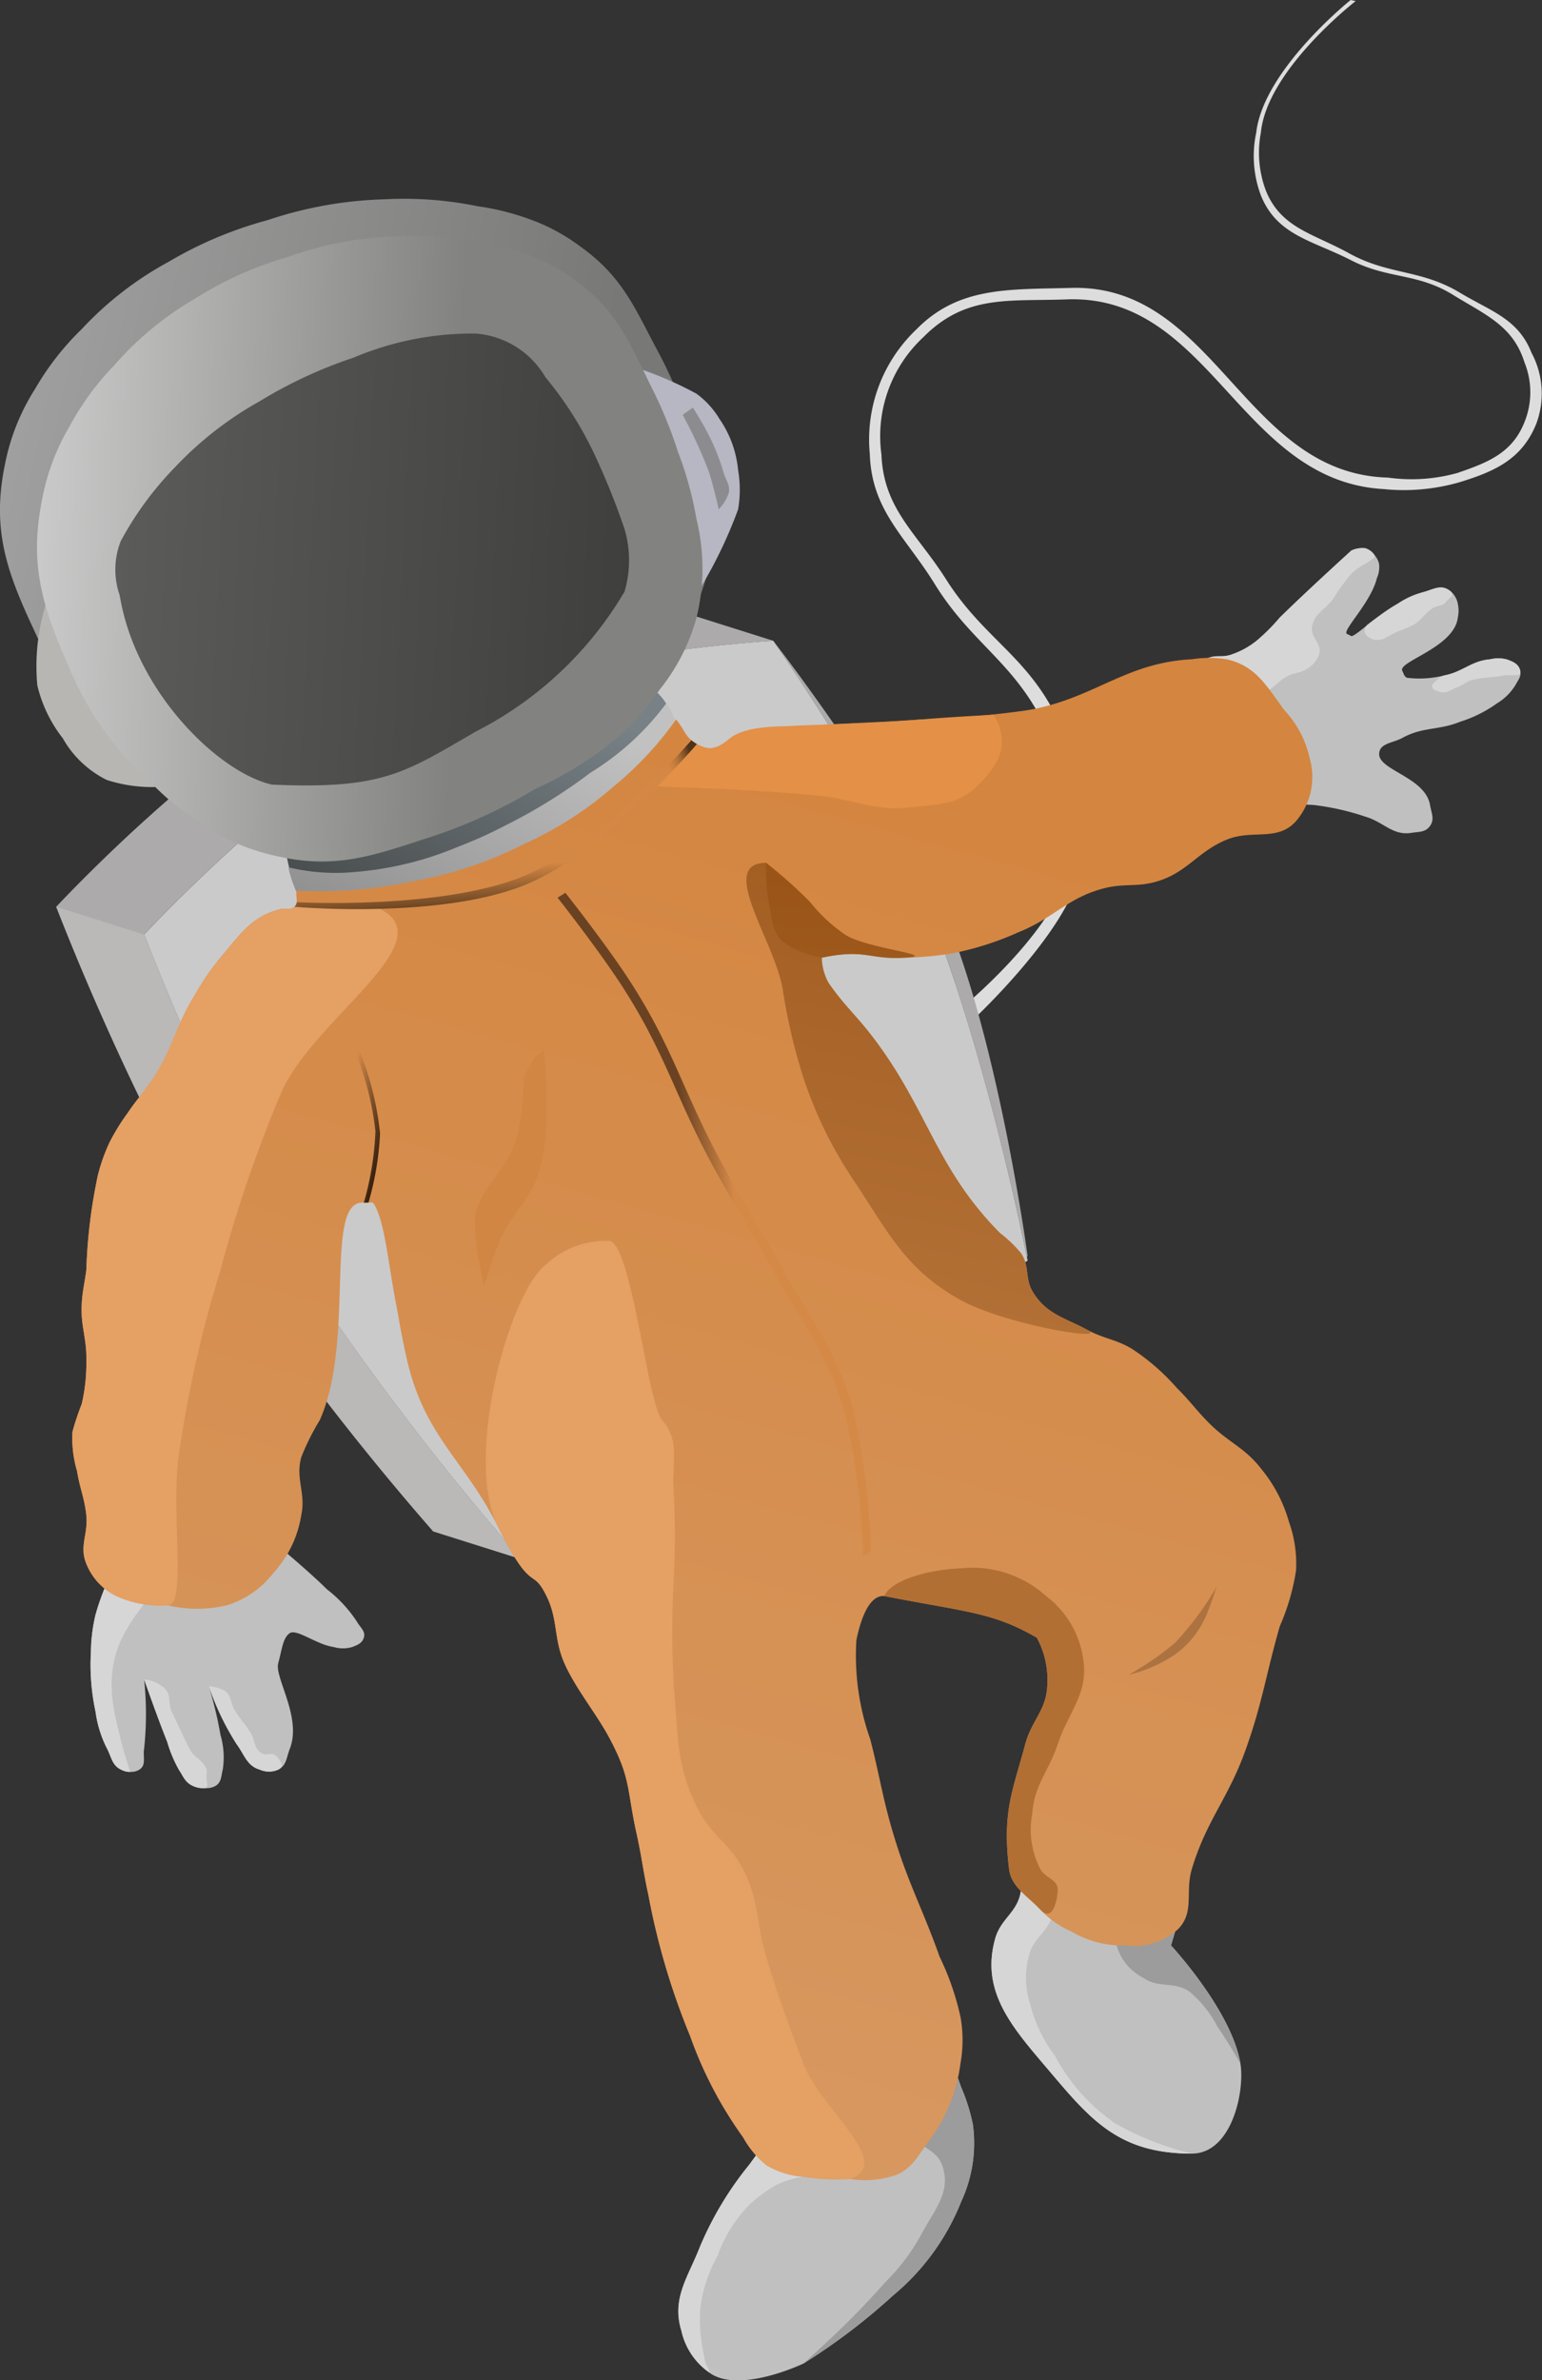 <svg id="Spaceman" xmlns="http://www.w3.org/2000/svg" xmlns:xlink="http://www.w3.org/1999/xlink" width="59.204" height="91.375" viewBox="0 0 59.204 91.375">
  <rect x="0" y="0" width="59.204" height="91.375" fill="#333333" stroke="none"/>
  <defs>
    <linearGradient id="linear-gradient" x1="0.768" y1="0.117" x2="0" y2="0.835" gradientUnits="objectBoundingBox">
      <stop offset="0" stop-color="#778186"/>
      <stop offset="1" stop-color="#474b4c"/>
    </linearGradient>
    <linearGradient id="linear-gradient-2" x1="0.799" y1="0.108" x2="0.033" y2="0.866" gradientUnits="objectBoundingBox">
      <stop offset="0" stop-color="#c1c1c1"/>
      <stop offset="1" stop-color="#929292"/>
    </linearGradient>
    <linearGradient id="linear-gradient-3" x1="0.679" y1="0.037" x2="0.452" y2="1.03" gradientUnits="objectBoundingBox">
      <stop offset="0" stop-color="#d4853f"/>
      <stop offset="1" stop-color="#d79962"/>
    </linearGradient>
    <linearGradient id="linear-gradient-4" x1="0.488" x2="0" y2="2.893" gradientUnits="objectBoundingBox">
      <stop offset="0" stop-color="#a25d21"/>
      <stop offset="1" stop-color="#d79962"/>
    </linearGradient>
    <linearGradient id="linear-gradient-5" x1="0.997" x2="0" y2="14.321" gradientUnits="objectBoundingBox">
      <stop offset="0" stop-color="#995316"/>
      <stop offset="1" stop-color="#d79962"/>
    </linearGradient>
    <linearGradient id="linear-gradient-6" x1="0.415" y1="0.415" x2="0.548" y2="0.384" gradientUnits="objectBoundingBox">
      <stop offset="0" stop-color="#6a4222"/>
      <stop offset="1" stop-color="#d58947"/>
    </linearGradient>
    <linearGradient id="linear-gradient-7" x1="0.402" y1="0.712" x2="0.437" y2="0.973" gradientUnits="objectBoundingBox">
      <stop offset="0" stop-color="#d48845"/>
      <stop offset="1" stop-color="#4e3219"/>
    </linearGradient>
    <linearGradient id="linear-gradient-8" x1="0.914" y1="0.123" x2="0.989" y2="0.11" gradientUnits="objectBoundingBox">
      <stop offset="0" stop-color="#d48641" stop-opacity="0"/>
      <stop offset="1" stop-color="#4e3219"/>
    </linearGradient>
    <linearGradient id="linear-gradient-9" x1="0.091" y1="0.045" x2="0.698" y2="1.003" gradientUnits="objectBoundingBox">
      <stop offset="0" stop-color="#d58a49"/>
      <stop offset="1" stop-color="#281709"/>
    </linearGradient>
    <linearGradient id="linear-gradient-10" x1="0.039" y1="0.362" x2="0.809" y2="0.503" gradientUnits="objectBoundingBox">
      <stop offset="0" stop-color="#9f9f9f"/>
      <stop offset="1" stop-color="#787877"/>
    </linearGradient>
    <linearGradient id="linear-gradient-11" y1="0.436" x2="0.636" y2="0.455" gradientUnits="objectBoundingBox">
      <stop offset="0" stop-color="#cbcbcb"/>
      <stop offset="1" stop-color="#828380"/>
    </linearGradient>
    <linearGradient id="linear-gradient-12" x1="0.029" y1="0.512" x2="0.981" y2="0.539" gradientUnits="objectBoundingBox">
      <stop offset="0" stop-color="#1b0a5d"/>
      <stop offset="0.391" stop-color="#1b0a5d"/>
      <stop offset="0.971" stop-color="#010005"/>
    </linearGradient>
    <linearGradient id="linear-gradient-13" x1="1.007" y1="0.065" x2="0.217" y2="0.53" gradientUnits="objectBoundingBox">
      <stop offset="0" stop-color="#fff9ff" stop-opacity="0.361"/>
      <stop offset="1" stop-color="#1b0a5d" stop-opacity="0"/>
    </linearGradient>
    <linearGradient id="linear-gradient-14" x1="0.004" y1="0.501" x2="1.004" y2="0.545" gradientUnits="objectBoundingBox">
      <stop offset="0" stop-color="#5b5c59"/>
      <stop offset="1" stop-color="#3f403e"/>
    </linearGradient>
  </defs>
  <path id="Rectangle_11" data-name="Rectangle 11" d="M18.469,0l.192.042S15.25,2.68,15.02,5.1a4.124,4.124,0,0,0,.187,2.2c.573,1.453,1.82,1.66,3.187,2.416,1.549.856,2.751.61,4.269,1.52,1.2.72,2.233,1,2.746,2.3a3.315,3.315,0,0,1,.178,2.753c-.546,1.328-1.557,1.8-2.93,2.22a7.724,7.724,0,0,1-2.93.266c-5.528-.32-6.633-7.491-12.166-7.282-2.218.084-3.867-.2-5.5,1.452a5.184,5.184,0,0,0-1.608,4.5c.083,2.108,1.356,3.014,2.485,4.8,1.427,2.251,3.1,2.929,4.262,5.328A7.9,7.9,0,0,1,8.448,31.3a6.653,6.653,0,0,1-.533,2.664c-.777,2.192-3.823,5.064-3.823,5.064l-.279-.575s2.874-2.428,3.658-4.578A6.137,6.137,0,0,0,8,31.388c-.015-1.514-.654-2.287-1.332-3.641C5.487,25.385,3.888,24.667,2.5,22.42,1.351,20.566.078,19.6.006,17.426a5.829,5.829,0,0,1,1.782-4.774c1.626-1.662,3.545-1.533,5.95-1.6,5.535-.15,6.631,7.137,12.166,7.282a6.54,6.54,0,0,0,2.664-.178c1.195-.408,2.112-.78,2.575-1.954a3.051,3.051,0,0,0,0-2.288c-.439-1.411-1.494-1.822-2.753-2.6-1.375-.846-2.478-.592-3.915-1.328-1.48-.759-2.837-.946-3.455-2.49a4.29,4.29,0,0,1-.178-2.4C15.118,2.674,18.469,0,18.469,0Z" transform="translate(33.389)" fill="#ddd"/>
  <g id="Group_5" data-name="Group 5" transform="translate(0 7.637)">
    <path id="Rectangle_11.45" data-name="Rectangle 11.45" d="M.636,1.243l1.6.622L7.384,0s1.06.886,1.687,1.51a5.146,5.146,0,0,1,1.154,1.243c.127.231.347.37.266.622-.068.211-.237.274-.444.355a1.245,1.245,0,0,1-.71,0c-.646-.085-1.421-.71-1.687-.533s-.294.6-.444,1.154.916,2.08.444,3.286c-.13.333-.124.641-.444.8a.876.876,0,0,1-.71,0c-.495-.145-.581-.562-.888-.977a10.288,10.288,0,0,1-1.066-2.22A15.229,15.229,0,0,1,4.987,7.1a3.054,3.054,0,0,1,.089,1.332c-.065.256-.045.477-.266.622a.7.7,0,0,1-.444.089.918.918,0,0,1-.444-.089c-.291-.134-.358-.354-.533-.622A5.063,5.063,0,0,1,2.944,7.37c-.373-.926-.888-2.4-.888-2.4a12.545,12.545,0,0,1,0,2.664c-.053.315.092.628-.178.8a.574.574,0,0,1-.355.089.724.724,0,0,1-.355-.089c-.339-.161-.361-.466-.533-.8A4.4,4.4,0,0,1,.192,6.216,8.591,8.591,0,0,1,.014,3.907,6.444,6.444,0,0,1,.192,2.486,9.86,9.86,0,0,1,.636,1.243Z" transform="translate(3.477 51.859)" fill="silver"/>
    <path id="Rectangle_11.46" data-name="Rectangle 11.46" d="M0,11.278S5.645,5.195,10.3,2.93C15.274.512,24.154,0,24.154,0a80.939,80.939,0,0,1,5.328,8.88c2.59,5.5,4.44,14.918,4.44,14.918L14.474,35.254a104.792,104.792,0,0,1-7.992-10.39A104.858,104.858,0,0,1,0,11.278Z" transform="translate(5.534 16.961)" fill="#cacaca"/>
    <path id="Subtract" d="M10.3,2.93C5.645,5.195,0,11.278,0,11.278A104.854,104.854,0,0,0,6.482,24.864a104.8,104.8,0,0,0,7.992,10.39l3.375,1.066A104.787,104.787,0,0,1,9.857,25.93,104.854,104.854,0,0,1,3.374,12.343S9.019,6.261,13.675,4c4.973-2.418,13.853-2.93,13.853-2.93a80.929,80.929,0,0,1,5.328,8.88c2.393,5.08,4.153,13.5,4.408,14.76l.032-.019S36.144,16.095,33.922,11.1C32.033,6.855,27.528,1.066,27.528,1.066L24.154,0S15.273.512,10.3,2.93Z" transform="translate(2.159 15.895)" fill="#acaaaa"/>
    <path id="Subtract-2" data-name="Subtract" d="M0,0A104.854,104.854,0,0,0,6.482,13.586a104.8,104.8,0,0,0,7.992,10.39l3.375,1.066a104.787,104.787,0,0,1-7.992-10.39A104.854,104.854,0,0,1,3.374,1.066Z" transform="translate(2.159 27.173)" fill="#bbb8b8"/>
    <path id="Rectangle_11.47" data-name="Rectangle 11.47" d="M0,0A10.288,10.288,0,0,0,1.066,2.22c.307.414.393.832.888.977a.876.876,0,0,0,.71,0c.249-.123.06-.384-.089-.533s-.347.011-.533-.089c-.315-.168-.256-.5-.444-.8-.223-.36-.409-.522-.622-.888C.821.62.869.365.622.178A1.434,1.434,0,0,0,0,0Z" transform="translate(8.02 57.099)" fill="#d6d6d6"/>
    <path id="Rectangle_11.48" data-name="Rectangle 11.48" d="M0,0S.515,1.471.888,2.4a5.063,5.063,0,0,0,.444,1.066c.175.268.242.488.533.622a.918.918,0,0,0,.444.089c.177,0,.1-.213.089-.355-.019-.27.071-.314-.089-.533-.239-.326-.37-.265-.561-.622-.235-.438-.467-.974-.683-1.421C.9.894,1.061.642.8.355A1.339,1.339,0,0,0,0,0Z" transform="translate(5.533 56.832)" fill="#d6d6d6"/>
    <path id="Rectangle_11.49" data-name="Rectangle 11.49" d="M.636,0A9.86,9.86,0,0,0,.192,1.243,6.444,6.444,0,0,0,.014,2.664,8.591,8.591,0,0,0,.192,4.973,4.4,4.4,0,0,0,.636,6.394c.172.333.194.639.533.8a.724.724,0,0,0,.355.089A18.274,18.274,0,0,1,.991,5.328a5.7,5.7,0,0,1-.178-1.6,4.1,4.1,0,0,1,.355-1.51A7.69,7.69,0,0,1,2.234.622Z" transform="translate(3.477 53.102)" fill="#d6d6d6"/>
    <path id="Rectangle_2.13" data-name="Rectangle 2.13" d="M0,6.216a9.678,9.678,0,0,0,2.22,0A12.564,12.564,0,0,0,6.127,5.15a16.861,16.861,0,0,0,1.776-.8A18.685,18.685,0,0,0,11.011,2.4,11.246,11.246,0,0,0,13.764,0c1.161.34,1.411,2.34,1.776,2.753.56,1.471-2.1.779-3.286,1.865A11.214,11.214,0,0,1,8.436,6.926,14.814,14.814,0,0,1,4.085,8.081,9.868,9.868,0,0,0,1.066,9.146,7.177,7.177,0,0,1,0,6.216Z" transform="translate(10.95 18.648)" fill="url(#linear-gradient)"/>
    <path id="Rectangle_11.50" data-name="Rectangle 11.50" d="M1.122,1.066A4.895,4.895,0,0,0,1.122,0L7.338,1.6l-.444,1.51s2.327,2.5,2.664,4.529C9.736,8.7,9.23,11.1,7.693,11.1c-2.753,0-3.842-1.245-5.417-3.108C.871,6.33-.447,4.936.145,2.842.361,2.08.987,1.846,1.122,1.066Z" transform="translate(38.066 63.936)" fill="silver"/>
    <path id="Rectangle_11.51" data-name="Rectangle 11.51" d="M2.583,0,2.139,1.51S4.466,4.014,4.8,6.038c0,0-.51-.887-.888-1.421A4.277,4.277,0,0,0,2.849,3.286c-.595-.413-1.185-.114-1.776-.533A2.005,2.005,0,0,1,.008,1.332,2.906,2.906,0,0,1,.363,0Z" transform="translate(42.822 65.534)" fill="#9c9c9c"/>
    <path id="Rectangle_11.52" data-name="Rectangle 11.52" d="M1.122,1.066C.987,1.846.361,2.08.145,2.842-.447,4.936.871,6.33,2.277,7.992,3.851,9.855,4.941,11.1,7.693,11.1a11.31,11.31,0,0,1-2.93-1.154A7.262,7.262,0,0,1,2.454,7.37a5.584,5.584,0,0,1-.977-2.042,3.248,3.248,0,0,1,0-1.954c.185-.547.569-.714.8-1.243A7.237,7.237,0,0,0,2.632.8L1.122,0A4.895,4.895,0,0,1,1.122,1.066Z" transform="translate(38.066 63.936)" fill="#d6d6d6"/>
    <path id="Rectangle_2.14" data-name="Rectangle 2.14" d="M0,6.3a7.778,7.778,0,0,0,2.558.178,12.844,12.844,0,0,0,3.978-.977,16.861,16.861,0,0,0,1.776-.8A20.746,20.746,0,0,0,11.6,2.664,10.388,10.388,0,0,0,14.51,0a4.076,4.076,0,0,1,.569,1.421,17.889,17.889,0,0,1-2.486,3.286A11.214,11.214,0,0,1,8.774,7.015,14.814,14.814,0,0,1,4.423,8.17a13.47,13.47,0,0,1-3.73-.355C.515,7.814.088,6.838,0,6.3Z" transform="translate(11.075 19.358)" fill="url(#linear-gradient-2)"/>
    <path id="Rectangle_11.53" data-name="Rectangle 11.53" d="M0,4.276A5.188,5.188,0,0,0,.977,4.1a3.169,3.169,0,0,0,.977-.533,7.518,7.518,0,0,0,.888-.888C3.891,1.646,5.594.1,5.594.1A1.014,1.014,0,0,1,6.127.014.654.654,0,0,1,6.482.28.722.722,0,0,1,6.66.635a1.09,1.09,0,0,1-.089.533c-.225.925-1.332,2-1.154,2.131l.178.089c.178,0,1.028-.847,1.776-1.243A3.907,3.907,0,0,1,8.347,1.7c.371-.1.654-.3.977-.089a.8.8,0,0,1,.355.533,1.217,1.217,0,0,1,0,.533C9.547,3.823,7.361,4.365,7.548,4.72c.058.111.066.21.178.266A3.96,3.96,0,0,0,9.146,4.9c.723-.132,1.044-.561,1.776-.622a1.329,1.329,0,0,1,.622,0c.256.087.478.179.533.444.045.215-.075.339-.178.533a2.081,2.081,0,0,1-.71.71,4.985,4.985,0,0,1-1.421.71c-.834.339-1.431.187-2.22.622-.371.2-.888.2-.888.622,0,.622,1.773.89,1.954,1.954.052.308.182.546,0,.8s-.418.218-.71.266c-.725.12-1.07-.417-1.776-.622a9.862,9.862,0,0,0-1.954-.444,13.567,13.567,0,0,0-1.865,0L2.042,5.608Z" transform="translate(46.292 13.395)" fill="silver"/>
    <path id="Rectangle_11.54" data-name="Rectangle 11.54" d="M.447.661C1.17.529,1.491.1,2.223.04a1.329,1.329,0,0,1,.622,0c.256.087.478.179.533.444S3,.61,2.756.661c-.274.057-.434.048-.71.089a2.907,2.907,0,0,0-.533.089c-.222.07-.316.183-.533.266-.267.1-.441.274-.71.178C.152,1.241.028,1.228,0,1.105S.093.927.181.839A.684.684,0,0,1,.447.661Z" transform="translate(54.991 17.632)" fill="#d6d6d6"/>
    <path id="Rectangle_11.55" data-name="Rectangle 11.55" d="M.743,1.955c.213-.094.322-.168.533-.266A5.823,5.823,0,0,0,1.9,1.422c.317-.188.4-.425.71-.622.2-.124.4-.073.533-.266.1-.147.411-.237.089-.444S2.623.084,2.252.179a3.016,3.016,0,0,0-.977.444,13.368,13.368,0,0,0-1.155.8.3.3,0,0,0-.089.355A.568.568,0,0,0,.743,1.955Zm0,0C.472,2.075,1.026,1.867.743,1.955Z" transform="translate(52.388 14.917)" fill="#d6d6d6"/>
    <path id="Rectangle_11.56" data-name="Rectangle 11.56" d="M.194,4.276c.329-.205.61-.052.977-.178a3.169,3.169,0,0,0,.977-.533,7.518,7.518,0,0,0,.888-.888C4.086,1.645,5.789.1,5.789.1A1.014,1.014,0,0,1,6.322.014.654.654,0,0,1,6.677.28c.109.135-.58.39-.888.71a7.926,7.926,0,0,0-.71.977c-.309.419-.72.552-.8,1.066-.066.424.409.661.266,1.066a1.029,1.029,0,0,1-.444.533c-.24.174-.441.143-.71.266-.482.22-.632.623-1.154.71C1.3,5.765-.613,4.78.194,4.276Z" transform="translate(46.098 13.395)" fill="#d6d6d6"/>
    <path id="Rectangle_11.57" data-name="Rectangle 11.57" d="M2.733,4.406c.305-.43.812-1.079.812-1.079l3.249.539L8.88,3.108,10.313,0s.346.871.541,1.439a7.249,7.249,0,0,1,.451,1.439,5.333,5.333,0,0,1-.451,2.967,8.972,8.972,0,0,1-2.617,3.6,23.648,23.648,0,0,1-3.429,2.607s-2.457,1.18-3.61.36A2.672,2.672,0,0,1,.116,10.79c-.378-1.239.25-2.03.722-3.237A12.914,12.914,0,0,1,2.733,4.406Z" transform="translate(26.046 71.04)" fill="silver"/>
    <path id="Rectangle_11.58" data-name="Rectangle 11.58" d="M5.5,0s.346.871.541,1.439A7.249,7.249,0,0,1,6.5,2.877a5.333,5.333,0,0,1-.451,2.967,8.972,8.972,0,0,1-2.617,3.6A23.648,23.648,0,0,1,0,12.048s.983-.885,1.585-1.481c.645-.639.941-.958,1.6-1.687A7.766,7.766,0,0,0,4.516,7.1c.509-.96,1.17-1.643.8-2.664-.243-.669-.992-.666-1.243-1.332C3.6,1.858,5.5,0,5.5,0Z" transform="translate(30.855 71.04)" fill="#9c9c9c"/>
    <path id="Rectangle_11.59" data-name="Rectangle 11.59" d="M2.733,1.285a12.914,12.914,0,0,0-1.9,3.147c-.472,1.207-1.1,2-.722,3.237A2.641,2.641,0,0,0,1.2,9.287c-.044-.278-.134-.132-.222-.686A6.285,6.285,0,0,1,.838,6.824a5.59,5.59,0,0,1,.672-2.042A5.367,5.367,0,0,1,2.733,2.828a5.455,5.455,0,0,1,.812-.622C4.691,1.419,7.014,1.851,6.794.745,6.542-.516,3.545.206,3.545.206S3.038.855,2.733,1.285Z" transform="translate(26.047 74.161)" fill="#d6d6d6"/>
    <path id="Rectangle" d="M8.635,8.937a17.091,17.091,0,0,0,4.44-.355A15.394,15.394,0,0,0,17.338,7.16,13.937,13.937,0,0,0,20.8,4.94a13.13,13.13,0,0,0,2.4-2.575c.355.444.338.647.71.888a1.325,1.325,0,0,0,.355.178c.637.208.948-.46,1.6-.622a10.944,10.944,0,0,1,2.131-.178c1.8-.135,2.816-.135,4.618-.266A36.715,36.715,0,0,0,36.7,2.01C39.237,1.578,40.426.185,43,.056a4.283,4.283,0,0,1,1.332,0c1.127.251,1.535,1.024,2.22,1.954a3.908,3.908,0,0,1,.977,1.865A2.6,2.6,0,0,1,47,6.272c-.718.8-1.669.3-2.664.71-1.121.464-1.5,1.248-2.664,1.6-.77.232-1.264.065-2.042.266-1.4.361-1.945,1.154-3.286,1.687a11.579,11.579,0,0,1-2.486.8,13.036,13.036,0,0,1-1.865.178c-1.384.086-1.51-.355-3.2,0a1.331,1.331,0,0,0,.266.977c.56.811.992,1.176,1.6,1.954,2.188,2.807,2.466,5.11,4.973,7.637a5.164,5.164,0,0,1,.81.777c.34.5.139.968.455,1.487.517.85,1.215.985,2.092,1.454.651.348,1.107.359,1.737.744a8.426,8.426,0,0,1,1.7,1.487c.52.513.748.862,1.265,1.376.728.723,1.352.917,1.976,1.732a5.559,5.559,0,0,1,1.066,2.042A4.7,4.7,0,0,1,47,35.044a8.475,8.475,0,0,1-.622,2.131c-.537,1.868-.67,2.968-1.332,4.8S43.556,44.64,43,46.5c-.265.887.119,1.652-.533,2.309a2.553,2.553,0,0,1-2.042.622,3.825,3.825,0,0,1-2.042-.533,3.586,3.586,0,0,1-1.2-.844c-.47-.506-1.117-.868-1.2-1.554-.266-2.22.136-2.984.622-4.8.24-.9.8-1.293.844-2.22a3.4,3.4,0,0,0-.4-1.865c-1.687-.977-2.664-.977-5.861-1.6-.178,0-.71,0-1.066,1.687a9.65,9.65,0,0,0,.533,3.818c.365,1.417.468,2.239.888,3.641.564,1.882,1.117,2.856,1.776,4.706a10.409,10.409,0,0,1,.8,2.309,5.027,5.027,0,0,1,0,1.776,6.283,6.283,0,0,1-1.243,3.019c-.389.537-.566.939-1.154,1.243a3.632,3.632,0,0,1-1.865.178,7.331,7.331,0,0,1-1.776-.089,3.161,3.161,0,0,1-1.421-.444,3.59,3.59,0,0,1-.888-1.066,16.11,16.11,0,0,1-2.042-3.907,27.218,27.218,0,0,1-1.6-5.417c-.2-.9-.245-1.412-.444-2.309-.389-1.758-.213-2.144-1.066-3.73-.494-.92-1.324-1.925-1.732-2.886-.393-.927-.222-1.628-.666-2.531-.574-1.166-.533,0-1.865-2.664-1.195-2.389-2.664-3.375-3.374-5.95-.123-.446-.171-.7-.266-1.154-.117-.552-.157-.867-.266-1.421-.3-1.535-.444-3.286-.888-3.907a2.44,2.44,0,0,0-.444,0c-1.421.072-.243,5.318-1.6,8.347a9.14,9.14,0,0,0-.71,1.421c-.232.835.182,1.372,0,2.22a4.27,4.27,0,0,1-1.066,2.22,3.585,3.585,0,0,1-1.776,1.243,4.914,4.914,0,0,1-2.309,0,4.062,4.062,0,0,1-1.954-.355A2.345,2.345,0,0,1,.554,34.777c-.279-.673.078-1.141,0-1.865C.482,32.243.306,31.89.2,31.225a4.467,4.467,0,0,1-.178-1.51A9.722,9.722,0,0,1,.377,28.65a6.817,6.817,0,0,0,.178-1.687c.018-.835-.219-1.3-.178-2.131.026-.524.11-.812.178-1.332A20.337,20.337,0,0,1,1,19.859a7,7,0,0,1,.444-1.243,8.159,8.159,0,0,1,.71-1.154c.358-.537.624-.792.977-1.332.764-1.168.86-2.012,1.6-3.2A9.775,9.775,0,0,1,5.7,11.512c.754-.88,1.184-1.587,2.309-1.865.2-.051.377.054.533-.089C8.727,9.392,8.569,9.173,8.635,8.937Z" transform="translate(2.759 17.615)" fill="url(#linear-gradient-3)"/>
    <path id="Rectangle-2" data-name="Rectangle" d="M9.733,14.208a5.164,5.164,0,0,1,.81.777c.34.5.139.968.455,1.487.517.85,1.215.985,2.092,1.454s-3.16-.2-4.867-1.143c-2.04-1.132-2.724-2.484-4-4.44a15.988,15.988,0,0,1-2.22-4.706A21.988,21.988,0,0,1,1.385,4.8C1.042,2.938-1.125,0,.763,0c.177,0-.192,2.341.8,3.108a4.143,4.143,0,0,0,1.332.533,2.087,2.087,0,0,0,.266.977c.56.811.992,1.176,1.6,1.954C6.948,9.378,7.226,11.681,9.733,14.208Z" transform="translate(28.658 25.486)" fill="url(#linear-gradient-4)"/>
    <path id="Rectangle-3" data-name="Rectangle" d="M2.136,3.641c1.687-.355,1.812.086,3.2,0s-1.505-.352-2.309-.888A6.135,6.135,0,0,1,1.692,1.51,18.213,18.213,0,0,0,0,0,7.524,7.524,0,0,0,.094,1.51c.145.6.082,1.059.533,1.51A3.608,3.608,0,0,0,2.136,3.641Z" transform="translate(29.416 25.486)" fill="url(#linear-gradient-5)"/>
    <path id="Rectangle-4" data-name="Rectangle" d="M5.861,2.67C4.174,1.693,3.2,1.693,0,1.071.266.45,1.713.049,2.93.006A4.21,4.21,0,0,1,6.216,1.071a3.667,3.667,0,0,1,1.421,2.4c.224,1.32-.552,2.016-.977,3.286-.352,1.051-.9,1.559-.977,2.664a3.281,3.281,0,0,0,.311,2.131c.2.353.677.393.666.8s-.2,1.26-.666.755-1.117-.868-1.2-1.554c-.266-2.22.136-2.984.622-4.8.24-.9.8-1.293.844-2.22A3.4,3.4,0,0,0,5.861,2.67Z" transform="translate(33.95 52.564)" fill="#b26f34"/>
    <path id="Rectangle_9.12" data-name="Rectangle 9.12" d="M2.3.266,2.659,0s.123,1.407.089,2.309a8.026,8.026,0,0,1-.266,2.309C2.142,5.764,1.442,6.182.971,7.282.682,7.957.35,9.058.35,9.058S-.206,6.714.083,6.038c.471-1.1,1.171-1.517,1.51-2.664a8.026,8.026,0,0,0,.266-2.309Z" transform="translate(18.232 32.678)" fill="#d18643"/>
    <path id="Rectangle-5" data-name="Rectangle" d="M8.546,0c-.155.143-.328.038-.533.089C6.888.367,6.459,1.073,5.7,1.954a9.775,9.775,0,0,0-.977,1.421c-.738,1.185-.834,2.029-1.6,3.2-.353.54-.619.8-.977,1.332a8.159,8.159,0,0,0-.71,1.154A7,7,0,0,0,1,10.3a20.337,20.337,0,0,0-.444,3.641c-.068.52-.152.808-.178,1.332-.041.834.2,1.3.178,2.131a6.817,6.817,0,0,1-.178,1.687,9.722,9.722,0,0,0-.355,1.066A4.467,4.467,0,0,0,.2,21.667c.107.665.283,1.018.355,1.687.078.724-.279,1.192,0,1.865a2.345,2.345,0,0,0,1.154,1.243,4.062,4.062,0,0,0,1.954.355c.772.075.127-3.534.444-5.772a46.063,46.063,0,0,1,1.6-7.1A51.335,51.335,0,0,1,8.014,7.193C9.225,4.287,14.561,1.21,11.654,0Z" transform="translate(2.759 27.173)" fill="#e5a064"/>
    <path id="Rectangle-6" data-name="Rectangle" d="M.469,10.979c1.332,2.664,1.291,1.5,1.865,2.664.444.9.273,1.6.666,2.531.408.961,1.237,1.966,1.732,2.886.853,1.586.676,1.972,1.066,3.73.2.9.245,1.412.444,2.309a27.218,27.218,0,0,0,1.6,5.417,15.33,15.33,0,0,0,2.042,3.907,3.692,3.692,0,0,0,.888,1.066,3.161,3.161,0,0,0,1.421.444,10.145,10.145,0,0,0,1.776.089c1.766-.606-1.124-2.69-1.776-4.44C11.6,30,11.256,29.113,10.77,27.5c-.392-1.305-.264-2.163-.888-3.374-.5-.968-1.177-1.258-1.687-2.22-.9-1.688-.8-2.892-.977-4.8a38.608,38.608,0,0,1,0-4.174,32.477,32.477,0,0,0,0-3.286c-.094-1.085.275-1.935-.444-2.753C6.2,6.241,5.6.054,4.732.006a3.357,3.357,0,0,0-2.4.888C.922,1.934-.863,8.315.469,10.979Z" transform="translate(18.651 39.993)" fill="#e5a064"/>
    <path id="Rectangle_5.4" data-name="Rectangle 5.4" d="M0,.187.3,0S1.9,2.025,2.789,3.409c1.67,2.584,2.067,4.338,3.552,7.033.8,1.459,1.33,2.234,2.131,3.694,1.177,2.142,2.144,3.234,2.842,5.577a27.187,27.187,0,0,1,.711,5.577l-.3.187a27.187,27.187,0,0,0-.711-5.577c-.7-2.342-1.665-3.434-2.842-5.577-.8-1.46-1.327-2.235-2.131-3.694C4.554,7.934,4.157,6.18,2.487,3.6,1.593,2.212,0,.187,0,.187Z" transform="translate(21.408 26.636)" fill="url(#linear-gradient-6)"/>
    <path id="Rectangle_10.4" data-name="Rectangle 10.4" d="M1.332.977a2.9,2.9,0,0,0,.444.231.634.634,0,0,0,.533.035C2.664,1.154,2.821.86,3.2.71A3.208,3.208,0,0,1,3.818.533,7,7,0,0,1,4.973.444C5.8.39,6.272.393,7.1.355,7.832.323,8.241.308,8.969.266,9.941.21,10.484.151,11.455.089,12.045.051,12.965,0,12.965,0a1.133,1.133,0,0,1,.266.533c.281.891-.22,1.567-.888,2.22-.753.736-1.529.679-2.575.8-1.355.156-2.107-.3-3.463-.444C3.852,2.857,0,2.753,0,2.753l.8-.888Z" transform="translate(25.158 19.802)" fill="#e49046"/>
    <path id="Rectangle_6.8" data-name="Rectangle 6.8" d="M.089,6.216s5.467.3,8.658-.977C11.818,4.009,15.238,0,15.238,0a1.789,1.789,0,0,0,.213.147S11.989,4.222,8.969,5.506C5.695,6.9,0,6.394,0,6.394A.254.254,0,0,0,.089,6.216Z" transform="translate(11.305 20.779)" fill="url(#linear-gradient-7)"/>
    <path id="Rectangle_6.9" data-name="Rectangle 6.9" d="M.089,6.216s5.467.3,8.658-.977C11.818,4.009,15.238,0,15.238,0a1.789,1.789,0,0,0,.213.147S11.989,4.222,8.969,5.506C5.695,6.9,0,6.394,0,6.394A.254.254,0,0,0,.089,6.216Z" transform="translate(11.305 20.779)" fill="url(#linear-gradient-8)"/>
    <path id="Rectangle_7.4" data-name="Rectangle 7.4" d="M0,0H.178a11.571,11.571,0,0,1,.8,3.2A11.532,11.532,0,0,1,.533,5.85c-.172.006-.1.005-.178.005A11.518,11.518,0,0,0,.8,3.108,11.546,11.546,0,0,0,0,0Z" transform="translate(13.614 32.678)" fill="url(#linear-gradient-9)"/>
    <path id="Rectangle_2.15" data-name="Rectangle 2.15" d="M.2,10.141A8.306,8.306,0,0,1,1.343,7.3a10.538,10.538,0,0,1,1.8-2.309A13.039,13.039,0,0,1,6.471,2.415a15.21,15.21,0,0,1,3.8-1.6,15.329,15.329,0,0,1,4.464-.8,14.072,14.072,0,0,1,3.609.266,9.718,9.718,0,0,1,2.089.533,7.343,7.343,0,0,1,1.8.977c1.658,1.171,2.112,2.346,3.039,4.085a16,16,0,0,1,1.045,2.4,12.756,12.756,0,0,1,.76,2.575,7.41,7.41,0,0,1,0,3.818,7.467,7.467,0,0,1-1.52,2.753,9.715,9.715,0,0,1-1.994,2.042,15.417,15.417,0,0,1-3.134,1.776,21.657,21.657,0,0,1-4.084,1.776c-2.422.729-3.975,1.319-6.458.8a9.006,9.006,0,0,1-3.134-1.243,10.9,10.9,0,0,1-2.089-1.6,12.134,12.134,0,0,1-3.324-4.351C.235,14.276-.331,12.657.2,10.141Z" transform="translate(0)" fill="url(#linear-gradient-10)"/>
    <path id="Rectangle_8.6" data-name="Rectangle 8.6" d="M.429,0,4.78,7.1a5.628,5.628,0,0,1-2.042-.266,3.959,3.959,0,0,1-1.687-1.6A5.25,5.25,0,0,1,.073,3.2,8.048,8.048,0,0,1,.429,0Z" transform="translate(1.359 15.469)" fill="#b7b6b2"/>
    <g id="Group_2.3" data-name="Group 2.3" transform="translate(24.448 6.482)">
      <path id="Rectangle_9" data-name="Rectangle 9" d="M0,0A14.59,14.59,0,0,1,2.293.994a3.328,3.328,0,0,1,.888.977,4.125,4.125,0,0,1,.71,1.954,4.447,4.447,0,0,1,0,1.51A17.5,17.5,0,0,1,2.293,8.7Z" fill="#b7b7c3"/>
      <path id="Rectangle_10" data-name="Rectangle 10" d="M0,.279.394,0S.781.611.986,1.023a8.321,8.321,0,0,1,.592,1.488c.088.288.242.448.2.744a1.616,1.616,0,0,1-.394.651s-.2-.918-.394-1.488A17.824,17.824,0,0,0,0,.279Z" transform="translate(1.761 1.527)" fill="rgba(98,99,94,0.5)"/>
    </g>
    <path id="Rectangle_2.16" data-name="Rectangle 2.16" d="M.19,10.141A8.645,8.645,0,0,1,1.256,7.3,10.472,10.472,0,0,1,2.943,4.99,12.337,12.337,0,0,1,6.051,2.415,13.738,13.738,0,0,1,9.6.817a13.5,13.5,0,0,1,4.174-.8,12.325,12.325,0,0,1,3.374.266A8.612,8.612,0,0,1,19.1.817a6.738,6.738,0,0,1,1.687.977c1.551,1.171,1.975,2.346,2.842,4.085a16.6,16.6,0,0,1,.977,2.4,13.432,13.432,0,0,1,.71,2.575,7.908,7.908,0,0,1,0,3.818A7.631,7.631,0,0,1,23.9,17.422a9.448,9.448,0,0,1-1.865,2.042,14.2,14.2,0,0,1-2.93,1.776,19.593,19.593,0,0,1-3.818,1.776c-2.264.729-3.717,1.319-6.038.8a8.113,8.113,0,0,1-2.93-1.243,10.3,10.3,0,0,1-1.954-1.6,12.081,12.081,0,0,1-3.108-4.351C.22,14.276-.309,12.657.19,10.141Z" transform="translate(1.421 1.421)" fill="url(#linear-gradient-11)"/>
    <path id="Rectangle_3.3" data-name="Rectangle 3.3" d="M.2,7.637A12.152,12.152,0,0,1,2.245,4.884a12.949,12.949,0,0,1,3.108-2.4A16.834,16.834,0,0,1,8.816.888,11.34,11.34,0,0,1,13.345,0,3.268,3.268,0,0,1,15.92,1.6,13.487,13.487,0,0,1,17.7,4.351,26.766,26.766,0,0,1,18.85,7.193a4.062,4.062,0,0,1,0,2.309,13.467,13.467,0,0,1-5.506,5.15c-2.66,1.538-3.463,2.131-7.548,1.954C3.843,16.162.857,13.284.2,9.857A3.292,3.292,0,0,1,.2,7.637Z" transform="translate(4.783 5.523)" fill="url(#linear-gradient-12)"/>
    <path id="Rectangle_4.3" data-name="Rectangle 4.3" d="M3.259,3.286A15.5,15.5,0,0,1,6.9,1.243,12.19,12.19,0,0,1,10.718.089C11.27.021,12.139,0,12.139,0S8.835,3.458,7.7,6.216c-1.254,3.043-1.154,8.347-1.154,8.347l-3.73.355S-.489,9.248.062,6.926A4.87,4.87,0,0,1,1.394,4.884,10.8,10.8,0,0,1,3.259,3.286Z" transform="translate(5.545 5.523)" fill="url(#linear-gradient-13)"/>
    <path id="Subtract-3" data-name="Subtract" d="M2.328,5.093A12.663,12.663,0,0,0,.21,7.963a2.984,2.984,0,0,0-.05,2.061c.017.086.034.171.05.254.679,3.573,3.777,6.574,5.8,7.037,4.036.176,4.983-.377,7.448-1.815l.381-.222a14,14,0,0,0,5.711-5.37,4.256,4.256,0,0,0,0-2.407,27.985,27.985,0,0,0-1.2-2.963,14.072,14.072,0,0,0-1.842-2.87A3.387,3.387,0,0,0,13.843,0a11.71,11.71,0,0,0-4.7.926A17.422,17.422,0,0,0,5.552,2.593,13.443,13.443,0,0,0,2.328,5.093Zm.271.147A12.155,12.155,0,0,0,.557,7.992,2.847,2.847,0,0,0,.509,9.968c.017.083.033.165.048.244.655,3.427,3.641,6.3,5.594,6.749,3.89.169,4.8-.361,7.18-1.741l.368-.213a13.466,13.466,0,0,0,5.506-5.15,4.062,4.062,0,0,0,0-2.309,26.765,26.765,0,0,0-1.154-2.842,13.486,13.486,0,0,0-1.776-2.753A3.268,3.268,0,0,0,13.7.355a11.34,11.34,0,0,0-4.529.888,16.838,16.838,0,0,0-3.463,1.6A12.953,12.953,0,0,0,2.6,5.239Z" transform="translate(4.428 5.168)" fill="url(#linear-gradient-14)"/>
    <path id="Rectangle_8.7" data-name="Rectangle 8.7" d="M1.793,2.137A11.961,11.961,0,0,0,3.374,0S3.2.556,3.058.9A3.594,3.594,0,0,1,1.793,2.587,5.384,5.384,0,0,1,0,3.374,11.177,11.177,0,0,0,1.793,2.137Z" transform="translate(43.334 53.28)" fill="#ac7341"/>
  </g>
</svg>
